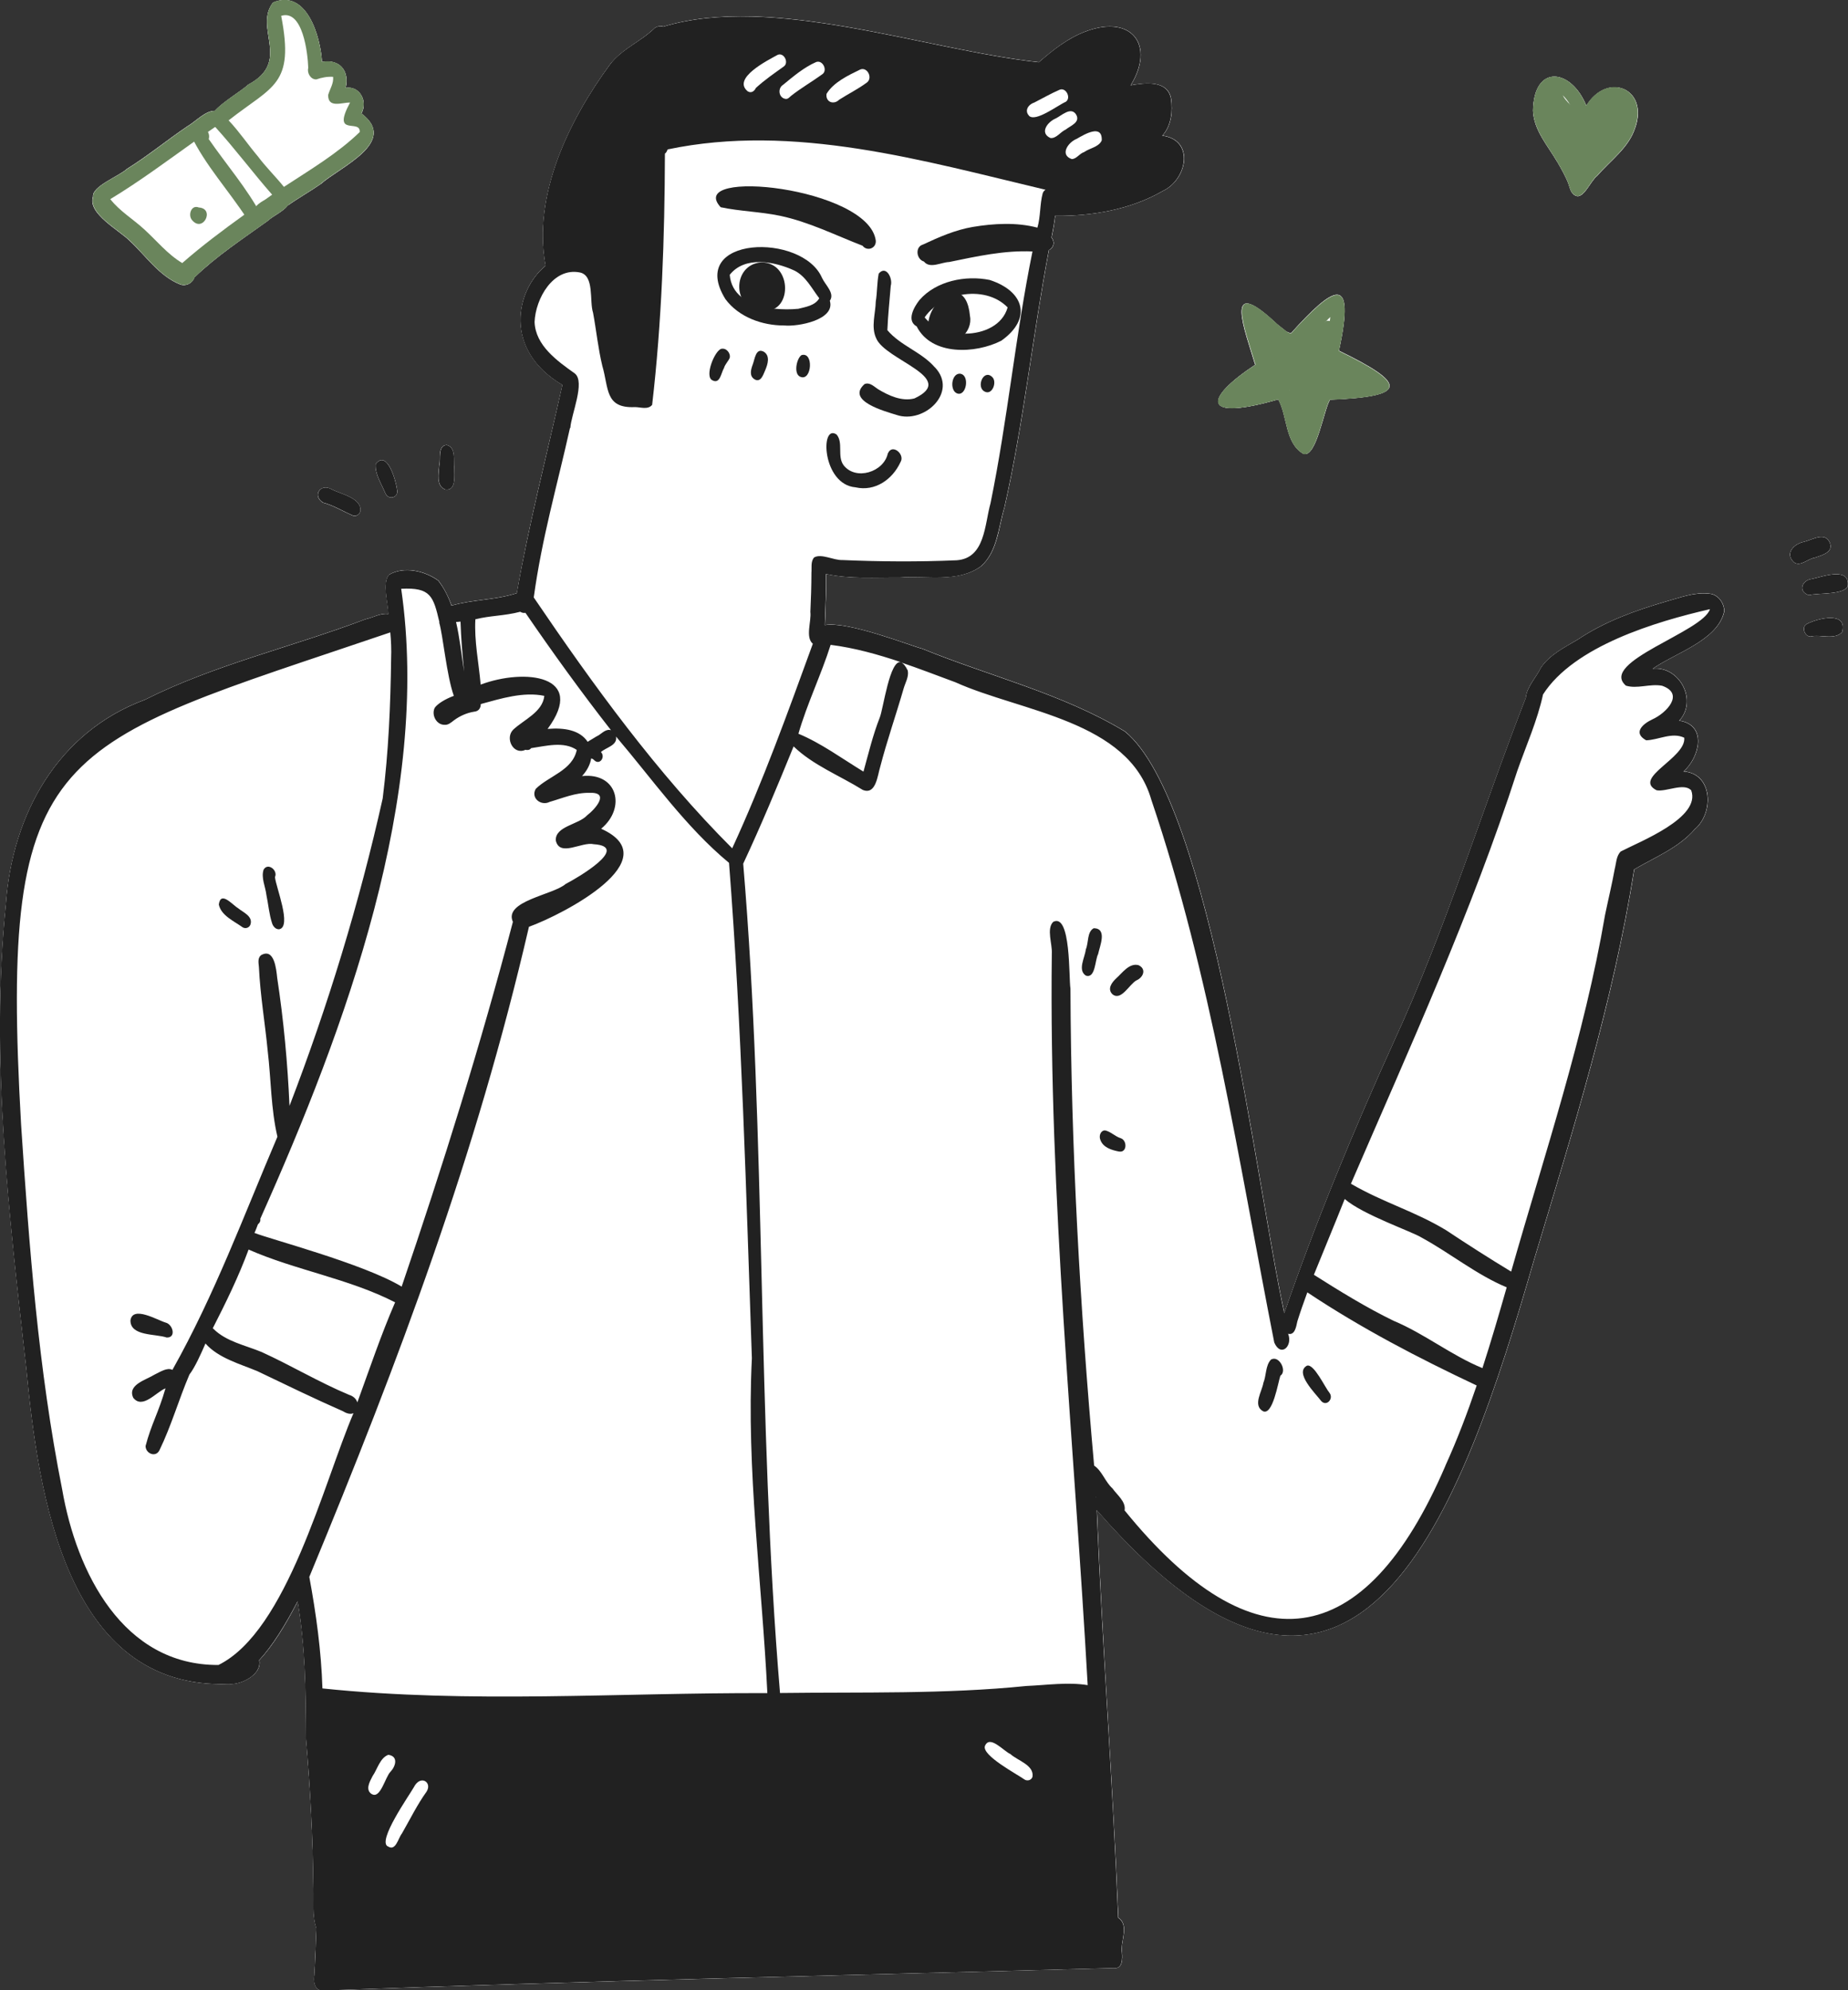 <svg width="222" height="239" viewBox="0 0 222 239" fill="none" xmlns="http://www.w3.org/2000/svg">
<rect x="0" y="0" width="222" height="239" fill="#333333" stroke="none"/>
<g clip-path="url(#clip0_626_2196)">
<path d="M11.179 23.633C11.024 22.38 14.319 21.168 15.249 20.295C17.769 18.732 20.064 16.831 22.528 15.169C23.457 14.648 24.682 13.281 25.809 13.324C26.836 12.197 28.934 10.986 29.835 10.169C35.073 7.38 30.427 3.367 32.806 0.31C36.833 -1.366 38.509 4.423 38.678 7.451C40.79 7.056 42.015 8.535 41.522 10.563C43.254 10.296 44.197 12.225 43.409 13.634C47.928 17.056 40.874 20.027 38.551 22.084C37.242 22.999 35.848 23.774 34.538 24.703C33.975 25.436 32.792 25.929 32.187 26.506C29.174 28.675 26.02 30.731 23.345 33.322C23.119 34.013 22.359 34.407 21.655 34.168C19.135 33.168 17.544 30.759 15.629 28.971C14.376 27.675 10.504 25.675 11.165 23.647L11.179 23.633Z" fill="white"/>
<path d="M39.832 58.772C40.931 59.349 43.423 59.8 43.282 61.363C43.212 61.8 42.719 62.095 42.31 61.884C41.142 61.377 40.029 60.687 38.804 60.363C37.481 59.56 38.481 57.983 39.832 58.772Z" fill="white"/>
<path d="M46.323 59.293C45.873 58.18 45.028 56.941 45.127 55.73C46.52 53.927 47.576 57.8 47.703 58.828C47.9 59.729 46.718 60.096 46.323 59.279V59.293Z" fill="white"/>
<path d="M52.758 55.912C52.969 55.152 52.532 53.518 53.645 53.434C54.813 53.729 54.433 55.335 54.56 56.25C54.546 57.081 54.813 58.954 53.504 58.785C52.349 58.377 52.702 56.856 52.758 55.912Z" fill="white"/>
<path d="M150.811 43.801C150.755 43.716 150.713 43.617 150.685 43.505C149.629 39.899 146.841 32.872 153.106 38.66C153.402 38.97 153.965 39.364 154.514 39.815C154.711 39.913 154.894 39.984 155.063 40.04C160.16 34.393 162.892 32.632 160.836 42.125C169.087 46.124 169.143 47.631 159.766 47.998C159.02 49.166 158.147 54.927 156.598 54.504C154.359 53.251 154.683 50.011 153.557 47.955C144.334 50.617 144.546 47.927 150.811 43.786V43.801Z" fill="white"/>
<path d="M187.067 19.436C185.927 17.478 184.265 15.661 184.153 13.295C184.265 7.648 188.743 8.225 190.559 12.704C193.094 8.591 198.036 10.605 196.445 15.295C195.698 17.732 193.46 19.253 191.869 21.112C191.094 21.661 190.235 23.957 189.278 23.492C188.687 23.238 188.602 22.562 188.405 22.027C188.053 21.112 187.56 20.281 187.081 19.436H187.067Z" fill="white"/>
<path d="M207.117 73.461C206.301 76.926 201.232 78.404 198.543 80.292C201.767 79.94 203.977 84.136 201.725 86.531C205.132 87.038 204.175 90.939 202.246 92.629C205.78 92.868 205.906 97.615 203.611 99.544C201.668 101.797 198.838 102.91 196.318 104.389C193.784 120.36 188.954 135.753 184.308 151.203C175.719 180.934 163.23 217.495 131.761 181.328C132.423 197.651 133.676 213.946 134.338 230.269C135.717 231.184 134.549 233.128 134.788 234.48C134.859 235.198 134.844 236.48 133.803 236.311C102.122 237.184 70.428 237.86 38.776 239.015C37.805 239.043 37.622 237.902 37.777 237.156C37.875 235.283 37.946 233.409 38.016 231.536C37.481 230.015 37.734 228.325 37.65 226.734C37.608 220.678 37.256 214.65 36.763 208.622C36.749 203.144 36.693 197.693 35.763 192.271C34.341 195.045 32.764 197.609 31.145 199.341C31.511 201.059 28.92 202.355 27.47 202.2C7.899 202.918 4.604 179.286 3.168 164.315C1.084 145.837 -1.155 127.106 0.718 108.529C1.478 97.784 6.955 87.897 17.403 84.024C25.823 79.799 35.13 77.672 43.916 74.348C44.803 74.165 45.76 73.574 46.661 73.729C46.647 72.503 45.887 69.884 46.76 68.996C48.548 67.954 51.054 68.546 52.659 69.715C53.349 70.616 53.856 71.63 54.25 72.715C56.813 71.968 59.488 72.067 62.093 71.222C63.557 62.8 65.712 54.547 67.57 46.209C60.403 41.97 61.98 34.801 65.557 31.9C63.952 23.436 68.387 14.394 73.301 7.718C74.737 5.859 77.018 4.972 78.665 3.353C79.031 3.127 79.383 3.099 79.679 3.198C92.773 -0.788 111.204 6 124.805 7.465C126.551 5.958 128.368 4.507 130.564 3.719C135.943 1.761 138.801 5.409 135.83 10.239C137.52 9.944 140.265 9.592 140.674 11.817C140.899 13.352 140.716 15.098 139.632 16.281C143.574 16.802 142.603 21.577 139.674 22.929C135.83 25.154 131.141 25.957 126.763 25.901C126.664 26.731 126.509 27.633 126.326 28.506C126.678 28.985 126.706 29.633 126.002 30.027C124.031 40.449 122.989 50.617 120.666 60.927C119.948 63.307 119.835 66.25 117.85 67.983C115.104 69.996 111.317 69.081 108.121 69.335C105.164 69.306 102.151 69.546 99.236 68.912C99.264 70.968 99.166 73.01 99.095 75.052C101.897 74.56 109.529 77.588 110.768 77.883C118.878 81.193 127.579 83.263 135.14 87.826C145.545 96.333 150.938 142.457 154.289 157.667C158.119 146.598 162.624 135.697 167.468 125.05C173.649 111.656 177.958 97.502 183.308 83.77C183.407 82.475 184.589 81.292 185.138 80.137C186.208 78.588 187.954 77.743 189.531 76.799C192.77 74.63 196.402 73.32 200.105 72.236C201.795 71.771 203.513 71.081 205.301 71.278C206.371 71.32 207.174 72.433 207.131 73.447L207.117 73.461Z" fill="white"/>
<path d="M218.086 66.954C217.213 67.038 216.326 68.08 215.523 67.531C214.355 66.475 215.509 65.306 216.706 65.067C217.663 64.841 219.212 63.841 219.789 65.123C220.324 66.278 218.916 66.658 218.086 66.94V66.954Z" fill="white"/>
<path d="M221.296 75.897C220.381 76.897 218.705 76.137 217.494 76.433C216.79 76.433 216.368 75.25 217.086 74.912C218.367 74.25 221.972 73.348 221.296 75.897Z" fill="white"/>
<path d="M221.972 70.405C221.409 71.447 218.48 71.18 217.297 71.461C215.974 71.053 216.438 69.659 217.691 69.518C218.987 69.236 222.296 68.011 221.958 70.419L221.972 70.405Z" fill="white"/>
<path d="M38.565 22.055C37.256 22.971 35.862 23.745 34.552 24.675C33.989 25.407 32.806 25.9 32.201 26.477C29.188 28.646 26.034 30.702 23.359 33.294C23.134 33.984 22.373 34.378 21.669 34.139C19.149 33.139 17.558 30.731 15.643 28.942C14.39 27.646 10.518 25.646 11.18 23.618C11.025 22.365 14.319 21.154 15.249 20.28C17.769 18.717 20.064 16.816 22.528 15.154C23.457 14.633 24.682 13.267 25.809 13.309C26.837 12.182 28.934 10.971 29.836 10.154C35.073 7.366 30.427 3.352 32.806 0.296C36.833 -1.38 38.509 4.408 38.678 7.436C40.79 7.042 42.015 8.521 41.522 10.549C43.254 10.281 44.197 12.21 43.409 13.619C47.928 17.041 40.874 20.013 38.551 22.069L38.565 22.055Z" fill="white"/>
<path d="M43.296 61.349C43.226 61.786 42.733 62.082 42.325 61.87C41.156 61.363 40.044 60.673 38.819 60.349C37.495 59.547 38.495 57.969 39.846 58.758C40.945 59.335 43.437 59.786 43.296 61.349Z" fill="white"/>
<path d="M46.323 59.293C45.873 58.18 45.028 56.941 45.127 55.73C46.52 53.927 47.576 57.8 47.703 58.828C47.9 59.729 46.718 60.096 46.323 59.279V59.293Z" fill="white"/>
<path d="M53.518 58.785C52.364 58.377 52.716 56.856 52.772 55.912C52.983 55.152 52.547 53.518 53.659 53.434C54.828 53.729 54.447 55.335 54.574 56.25C54.56 57.081 54.828 58.954 53.518 58.785Z" fill="white"/>
<path d="M159.78 47.998C159.034 49.167 158.161 54.927 156.612 54.505C154.374 53.251 154.697 50.012 153.571 47.956C144.349 50.617 144.56 47.928 150.825 43.787C150.769 43.702 150.727 43.604 150.699 43.491C149.643 39.886 146.855 32.858 153.12 38.646C153.416 38.956 153.979 39.35 154.528 39.801C154.726 39.9 154.909 39.97 155.078 40.027C160.175 34.379 162.906 32.619 160.85 42.111C169.101 46.111 169.158 47.618 159.78 47.984V47.998Z" fill="white"/>
<path d="M196.445 15.295C195.698 17.732 193.46 19.253 191.869 21.112C191.094 21.661 190.235 23.957 189.278 23.492C188.687 23.238 188.602 22.562 188.405 22.027C188.053 21.112 187.56 20.281 187.081 19.436C185.941 17.478 184.28 15.661 184.167 13.295C184.28 7.648 188.757 8.225 190.573 12.704C193.108 8.591 198.05 10.605 196.459 15.295H196.445Z" fill="white"/>
<path d="M198.543 80.305C201.767 79.953 203.977 84.15 201.725 86.544C205.132 87.051 204.175 90.953 202.246 92.643C205.78 92.882 205.906 97.628 203.611 99.558C201.668 101.811 198.838 102.924 196.318 104.402C193.784 120.373 188.954 135.767 184.308 151.217C175.719 180.947 163.23 217.508 131.761 181.342C132.423 197.665 133.676 213.959 134.338 230.282C135.717 231.198 134.549 233.141 134.788 234.493C134.859 235.212 134.844 236.493 133.803 236.324C102.122 237.197 70.428 237.873 38.776 239.028C37.805 239.057 37.622 237.916 37.777 237.169C37.875 235.296 37.946 233.423 38.016 231.55C37.481 230.029 37.734 228.339 37.65 226.747C37.608 220.691 37.256 214.664 36.763 208.636C36.749 203.157 36.693 197.707 35.763 192.285C34.341 195.059 32.764 197.622 31.145 199.355C31.511 201.073 28.92 202.369 27.47 202.214C7.899 202.932 4.604 179.299 3.168 164.329C1.084 145.851 -1.155 127.119 0.718 108.543C1.478 97.797 6.955 87.91 17.403 84.037C25.823 79.812 35.13 77.686 43.916 74.362C44.803 74.179 45.76 73.587 46.661 73.742C46.647 72.517 45.887 69.897 46.76 69.01C48.548 67.968 51.054 68.559 52.659 69.728C53.349 70.63 53.856 71.644 54.25 72.728C56.813 71.982 59.488 72.08 62.093 71.235C63.557 62.813 65.712 54.56 67.57 46.223C60.403 41.984 61.98 34.815 65.557 31.914C63.952 23.45 68.387 14.408 73.301 7.732C74.737 5.873 77.018 4.986 78.665 3.366C79.031 3.141 79.383 3.113 79.679 3.211C92.773 -0.774 111.204 6.014 124.805 7.479C126.551 5.972 128.368 4.521 130.564 3.732C135.943 1.775 138.801 5.422 135.83 10.253C137.52 9.957 140.265 9.605 140.674 11.831C140.899 13.366 140.716 15.112 139.632 16.295C143.574 16.816 142.603 21.59 139.674 22.942C135.83 25.168 131.141 25.971 126.763 25.914C126.664 26.745 126.509 27.646 126.326 28.52C126.678 28.998 126.706 29.646 126.002 30.041C124.031 40.463 122.989 50.631 120.666 60.94C119.948 63.32 119.835 66.264 117.85 67.996C115.104 70.01 111.317 69.095 108.121 69.348C105.164 69.32 102.151 69.559 99.236 68.926C99.264 70.982 99.166 73.024 99.095 75.066C101.897 74.573 109.529 77.601 110.768 77.897C118.878 81.207 127.579 83.277 135.14 87.84C145.545 96.347 150.938 142.471 154.289 157.681C158.119 146.611 162.624 135.71 167.468 125.063C173.649 111.67 177.958 97.516 183.308 83.784C183.407 82.488 184.589 81.305 185.138 80.15C186.208 78.601 187.954 77.756 189.531 76.813C192.77 74.644 196.402 73.334 200.105 72.249C201.795 71.785 203.513 71.095 205.301 71.292C206.371 71.334 207.174 72.447 207.131 73.461C206.315 76.925 201.246 78.404 198.557 80.291L198.543 80.305Z" fill="white"/>
<path d="M218.086 66.954C217.213 67.038 216.326 68.08 215.523 67.531C214.355 66.475 215.509 65.306 216.706 65.067C217.663 64.841 219.212 63.841 219.789 65.123C220.324 66.278 218.916 66.658 218.086 66.94V66.954Z" fill="white"/>
<path d="M221.296 75.897C220.381 76.897 218.705 76.137 217.494 76.433C216.79 76.433 216.368 75.25 217.086 74.912C218.367 74.25 221.972 73.348 221.296 75.897Z" fill="white"/>
<path d="M221.972 70.405C221.409 71.447 218.48 71.18 217.297 71.461C215.974 71.053 216.438 69.659 217.691 69.518C218.987 69.236 222.296 68.011 221.958 70.419L221.972 70.405Z" fill="white"/>
<path d="M112.316 44.11C115.146 47.124 110.993 50.941 107.712 49.828C106.318 49.392 101.601 48.138 103.854 46.124C104.474 45.857 104.995 46.42 105.473 46.73C106.755 47.505 108.332 48.237 109.852 47.843C115.146 45.364 106.304 43.251 105.248 40.603C104.615 39.237 105.178 37.646 105.206 36.209C105.389 35.097 105.347 33.942 105.558 32.858C106.445 31.787 107.276 33.435 107.008 34.308C106.867 36.083 106.67 37.857 106.6 39.646C108.177 41.519 110.711 42.265 112.302 44.11H112.316Z" fill="#212121"/>
<path d="M106.67 54.434C107.177 53.223 108.754 54.561 108.177 55.49C107.219 57.575 105.122 59.053 102.77 58.518C98.743 58.18 98.504 50.8 100.503 52.181C101.334 53.166 100.546 54.772 101.334 55.856C102.798 57.758 106.192 56.687 106.656 54.434H106.67Z" fill="#212121"/>
<path d="M98.771 33.421C96.476 27.886 82.41 28.281 87.141 35.914C88.746 38.083 91.576 39.097 94.209 39.083C95.829 39.252 100.391 38.421 99.687 36.111C100.32 35.224 99.137 34.21 98.771 33.407V33.421ZM95.843 37.083C95.012 37.167 94.026 37.167 93.041 37.069C91.576 36.914 90.098 36.491 89.056 35.66C88.282 35.027 87.761 34.168 87.662 32.999C89.478 30.703 93.027 31.393 95.378 32.464C96.8 33.139 97.504 34.632 98.419 35.815C97.898 36.717 96.758 36.858 95.829 37.097L95.843 37.083Z" fill="#212121"/>
<path d="M91.436 31.506C95.294 31.464 95.237 37.928 91.464 37.266C87.972 37.196 87.873 31.788 91.436 31.506Z" fill="#212121"/>
<path d="M118.892 33.618C115.991 33.027 112.457 33.731 110.458 36.026C109.81 36.843 108.853 38.505 110.12 39.195C111.908 42.744 117.202 42.491 120.286 40.913C124.017 38.266 123.06 34.97 118.892 33.618ZM115.949 40.083C114.302 40.097 112.626 39.59 111.542 38.604C111.373 38.449 111.218 38.294 111.077 38.111C111.373 37.674 111.753 37.28 112.162 36.928C113.091 36.153 114.274 35.632 115.499 35.407C117.512 35.041 119.652 35.477 121.046 36.914C120.455 39.026 118.216 40.054 115.935 40.068L115.949 40.083Z" fill="#212121"/>
<path d="M116.526 37.97C116.878 39.843 114.865 41.617 113.063 41.265C108.332 39.096 115.879 30.9 116.526 37.97Z" fill="#212121"/>
<path d="M105.206 28.886C105.29 29.816 104.178 30.238 103.615 29.506C100.334 28.238 97.18 26.647 93.717 25.915C91.365 25.422 88.915 25.379 86.578 24.886C82.199 20.14 104.347 22.478 105.206 28.886Z" fill="#212121"/>
<path d="M28.625 109.079C29.244 109.572 30.399 110.036 30.089 111.008C29.962 111.417 29.469 111.572 29.117 111.332C28.104 110.6 26.555 109.938 26.287 108.614C26.513 106.896 27.949 108.698 28.639 109.079H28.625Z" fill="#212121"/>
<path d="M33.032 105.318C33.13 106.487 35.101 111.29 33.538 111.586C33.13 111.614 32.82 111.262 32.694 110.895C32.328 109.783 32.243 108.614 32.004 107.473C31.891 106.473 31.342 105.403 31.666 104.431C32.173 103.53 33.412 104.516 33.032 105.318Z" fill="#212121"/>
<path d="M19.909 158.822C20.768 159.033 21.204 160.652 20.022 160.61C18.67 160.145 15.657 160.469 15.671 158.554C15.938 156.737 18.895 158.526 19.909 158.822Z" fill="#212121"/>
<path d="M207.117 73.461C207.16 72.433 206.357 71.334 205.287 71.292C203.499 71.095 201.781 71.785 200.091 72.249C196.374 73.334 192.756 74.644 189.517 76.813C187.94 77.742 186.194 78.601 185.124 80.15C184.575 81.305 183.407 82.488 183.294 83.784C177.943 97.501 173.635 111.67 167.454 125.063C162.61 135.71 158.105 146.611 154.275 157.681C150.924 142.471 145.531 96.347 135.126 87.84C127.579 83.277 118.878 81.221 110.753 77.897C109.514 77.601 101.883 74.559 99.081 75.066C99.151 73.01 99.25 70.968 99.222 68.926C102.137 69.559 105.15 69.32 108.106 69.348C111.303 69.109 115.09 70.024 117.836 67.996C119.807 66.264 119.92 63.334 120.652 60.94C122.975 50.631 124.017 40.463 125.988 30.041C126.692 29.632 126.664 28.998 126.312 28.52C126.495 27.646 126.65 26.731 126.748 25.914C131.127 25.971 135.816 25.168 139.66 22.942C142.588 21.59 143.546 16.816 139.618 16.295C140.702 15.112 140.885 13.351 140.66 11.831C140.237 9.591 137.506 9.943 135.816 10.253C138.787 5.408 135.929 1.775 130.55 3.732C128.354 4.521 126.523 5.972 124.791 7.479C111.19 6.014 92.759 -0.774 79.665 3.211C79.369 3.113 79.017 3.127 78.651 3.366C77.004 4.986 74.709 5.859 73.287 7.732C68.373 14.394 63.937 23.45 65.543 31.914C61.966 34.815 60.389 41.998 67.556 46.223C65.711 54.56 63.557 62.828 62.079 71.235C59.474 72.08 56.799 71.982 54.236 72.728C53.856 71.644 53.349 70.63 52.645 69.728C51.04 68.559 48.548 67.968 46.746 69.01C45.873 69.883 46.619 72.503 46.647 73.742C45.746 73.587 44.774 74.179 43.901 74.362C35.115 77.7 25.809 79.812 17.389 84.037C6.941 87.91 1.464 97.797 0.704 108.543C-1.183 127.119 1.07 145.865 3.154 164.329C4.59 179.299 7.885 202.932 27.456 202.214C28.92 202.383 31.511 201.073 31.131 199.355C32.736 197.622 34.313 195.059 35.749 192.285C36.678 197.707 36.735 203.157 36.749 208.636C37.256 214.664 37.594 220.691 37.636 226.747C37.72 228.339 37.467 230.029 38.002 231.55C37.946 233.423 37.875 235.296 37.763 237.169C37.608 237.916 37.791 239.057 38.762 239.028C70.414 237.859 102.122 237.197 133.788 236.324C134.83 236.493 134.844 235.212 134.774 234.493C134.549 233.141 135.703 231.198 134.323 230.282C133.676 213.959 132.409 197.679 131.747 181.342C163.23 217.523 175.705 180.947 184.294 151.217C188.94 135.767 193.755 120.373 196.304 104.402C198.81 102.924 201.64 101.825 203.597 99.558C205.892 97.628 205.766 92.882 202.232 92.643C204.16 90.953 205.118 87.051 201.711 86.544C203.963 84.15 201.767 79.953 198.528 80.305C201.218 78.418 206.301 76.925 207.103 73.475L207.117 73.461ZM99.771 77.432C102.672 77.798 105.473 78.587 108.247 79.517C106.881 79.136 106.107 85.15 105.685 86.164C104.854 88.277 104.333 90.474 103.728 92.657C101.179 91.108 98.617 89.22 95.913 88.108C96.969 84.46 98.645 81.038 99.785 77.432H99.771ZM68.513 51.392C68.612 49.772 70.344 45.857 69.048 44.843C66.951 43.35 64.317 41.491 64.219 38.66C64.332 35.871 66.43 32.083 69.654 32.717C71.442 33.083 70.78 36.153 71.245 37.561C71.639 39.688 71.85 41.843 72.357 43.941C73.146 46.617 72.653 49.054 76.272 48.885C76.947 48.885 77.834 49.237 78.341 48.617C79.496 38.716 79.848 28.491 79.876 18.45C80.017 18.351 80.115 18.182 80.2 17.943C95.364 14.76 110.894 19.295 125.608 22.788C125.439 22.872 125.326 23.027 125.256 23.224C124.904 24.534 125.017 25.999 124.622 27.337C122.144 26.675 119.37 26.83 116.85 27.252C114.738 27.618 112.809 28.463 110.88 29.365C109.895 29.646 110.078 31.139 110.993 31.407C111.711 32.308 113.063 31.491 114.02 31.463C117.315 30.787 120.652 30.041 124.031 30.196C121.989 40.223 121.046 50.42 118.99 60.433C118.272 62.982 118.357 67.038 114.921 67.278C110.359 67.475 105.755 67.447 101.179 67.25C100.151 67.292 98.659 66.433 97.8 66.94C97.363 67.433 97.532 68.193 97.476 68.799C97.476 70.362 97.42 71.925 97.349 73.475C97.49 74.601 96.716 76.517 97.645 77.305C94.632 85.573 91.647 93.868 87.958 101.867C78.947 92.868 71.231 82.221 64.12 71.742C65.106 64.56 66.922 58.349 68.471 51.392H68.513ZM57.123 74.362C58.897 73.911 60.558 73.968 62.501 73.461C62.67 73.587 62.938 73.63 63.121 73.587C66.401 78.376 69.823 83.108 73.399 87.685C73.343 87.671 73.287 87.657 73.216 87.643C72.597 87.615 72.188 88.206 71.653 88.432C71.358 88.629 70.949 88.84 70.597 89.079C69.654 87.657 67.781 87.361 65.782 87.53C70.555 81.052 63.008 80.235 57.742 82.207C57.517 79.601 56.954 76.953 57.108 74.348L57.123 74.362ZM55.32 74.644C55.391 76.714 55.546 78.615 55.757 80.657C55.447 78.7 55.236 76.629 54.785 74.686C54.954 74.686 55.137 74.658 55.306 74.644H55.32ZM52.758 74.742C53.222 76.32 53.645 81.094 54.518 83.559C53.518 83.925 52.561 84.502 52.223 84.995C51.8 85.84 52.42 87.051 53.406 87.037C53.856 87.08 54.208 86.742 54.546 86.488C55.25 85.967 56.081 85.601 56.954 85.46C57.517 85.418 57.756 85.009 57.756 84.544C60.178 83.883 62.881 83.037 65.388 83.559C65.191 85.502 62.938 86.418 61.656 87.615C60.629 88.629 61.656 90.713 63.121 90.037C63.332 90.094 63.656 90.079 63.797 89.84C65.557 89.587 67.711 88.981 69.288 90.051C68.767 92.53 65.937 93.164 64.36 94.727C63.726 95.826 64.993 96.826 66.035 96.29C67.598 95.84 69.133 95.164 70.808 95.206C73.301 95.093 71.555 97.121 70.527 97.91C69.513 99.022 66.683 99.206 66.767 100.924C67.232 102.966 69.893 101.036 71.329 101.374C75.821 101.67 69.274 105.473 67.95 106.149C66.472 107.459 60.474 108.191 61.614 110.698C57.742 125.472 53.18 140.034 48.252 154.498C43.704 151.752 32.271 148.752 30.568 148.048C30.737 147.71 30.849 147.358 30.99 147.006C31.229 146.823 31.314 146.583 31.272 146.344C41.55 123.373 51.8 95.572 48.196 70.7C51.744 70.517 52.054 71.588 52.786 74.714L52.758 74.742ZM25.569 159.484C27.146 156.399 28.667 153.287 29.864 150.048C35.482 152.526 41.93 153.54 47.464 156.385C45.76 160.315 44.394 164.385 42.93 168.399C42.803 168.018 42.493 167.666 41.944 167.497C38.34 165.99 34.989 163.976 31.441 162.357C29.483 161.54 27.174 161.103 25.64 159.568C25.597 159.568 25.555 159.54 25.513 159.54C25.555 159.54 25.597 159.554 25.64 159.568C25.611 159.54 25.583 159.512 25.555 159.484H25.569ZM26.231 199.932C14.756 199.988 9.194 188.792 7.476 178.891C4.604 164.469 3.506 149.724 2.534 135.049C-0.085 88.981 6.378 89.713 46.886 75.939C46.985 76.968 47.027 78.01 46.985 79.052C46.915 84.699 46.675 90.277 45.971 95.882C43.183 108.374 39.396 120.796 34.778 132.795C34.552 127.655 34.074 122.514 33.299 117.416C33.187 116.36 32.947 113.768 31.342 114.712C30.934 115.064 31.061 115.641 31.103 116.106C31.258 119.486 31.835 122.824 32.159 126.19C32.567 129.626 32.539 133.133 33.327 136.499C29.272 146.006 25.794 155.456 20.712 164.498C20.078 164.16 19.205 164.765 18.572 165.061C17.572 165.695 15.263 166.272 16.009 167.849C17.121 169.258 18.74 167.173 19.881 166.709C19.022 169.694 18.191 170.962 17.487 173.638C17.487 174.539 18.698 175.06 19.149 174.159C20.585 171.201 21.458 168.103 22.753 165.061C23.429 164.174 24.133 162.596 24.682 161.329C26.245 163.089 28.794 163.765 30.92 164.652C34.341 166.286 37.748 167.948 41.212 169.469C41.733 169.793 42.17 169.835 42.465 169.694C38.875 178.074 34.496 195.862 26.245 199.932H26.231ZM38.734 202.749C38.593 198.256 37.974 193.777 37.157 189.355C47.985 163.244 57.221 138.598 63.543 111.289C67.711 109.782 80.383 103.191 72.216 99.515C75.244 97.009 74.188 92.741 69.921 93.192C70.555 92.502 70.907 91.769 71.02 91.065C71.16 91.108 71.273 91.164 71.372 91.276C72.047 91.953 72.766 90.882 72.188 90.305C72.822 89.741 74.202 89.516 74.005 88.446C78.383 93.586 82.368 99.304 87.578 103.614C89.112 123.373 89.633 143.273 90.323 163.103C89.647 176.553 91.534 189.904 92.182 203.312C74.371 203.242 56.475 204.594 38.748 202.749H38.734ZM131.662 179.821V179.75C131.662 179.75 131.662 179.764 131.691 179.778C131.691 179.792 131.676 179.807 131.662 179.821ZM173.635 176.018C163.948 198.58 150.53 200.397 135.098 181.37C135.281 180.314 134.197 179.525 133.648 178.736C132.761 177.947 132.395 176.624 131.437 175.99C129.733 156.935 128.663 137.837 128.593 118.712C128.382 117.486 128.677 109.585 126.523 110.698C125.678 111.543 126.439 113.36 126.354 114.543C126.002 143.893 129.029 173.089 130.663 202.354C128.283 201.96 125.735 202.354 123.313 202.453C113.471 203.453 103.573 203.171 93.703 203.298C90.915 170.173 92.069 136.823 89.281 103.712C91.45 99.079 93.407 94.361 95.336 89.629C97.659 91.882 100.883 93.135 103.643 94.854C105.234 95.502 105.417 93.107 105.741 92.079C106.558 88.924 107.642 85.84 108.543 82.714C108.74 81.995 109.205 81.277 109.05 80.517C108.768 79.939 108.501 79.643 108.247 79.545C110.444 80.291 112.598 81.122 114.766 81.925C122.679 85.488 135.577 86.502 138.308 96.037C145.461 117.134 148.784 139.4 153.078 161.216C153.881 163.047 155.331 161.61 154.74 160.16C155.556 160.371 155.711 159.301 155.852 158.667C156.218 157.498 156.626 156.343 157.049 155.188C163.525 159.498 170.368 163.061 177.394 166.371C176.282 169.652 175.057 172.877 173.621 176.032L173.635 176.018ZM178.084 164.286C174.339 162.751 171.143 160.16 167.398 158.596C164.103 156.991 160.949 155.047 157.837 153.076C159.062 150.048 160.329 147.02 161.54 143.978C163.737 145.879 169.65 147.893 170.777 148.611C174.226 150.484 177.394 153.09 180.999 154.583C180.07 157.836 179.126 161.075 178.084 164.286ZM195.276 82.319C196.656 82.77 198.219 82.066 199.669 82.347C202.415 83.305 200.176 85.629 198.514 86.375C197.36 86.911 196.107 87.995 197.754 88.896C199.247 88.854 200.852 87.882 202.33 88.587C202.569 91.037 196.064 93.403 199.007 94.896C200.176 95.107 202.26 93.966 203.161 94.896C204.386 98.192 197.022 101.036 194.699 102.248C194.15 102.797 194.164 103.628 193.981 104.332C193.643 106.191 193.192 108.036 192.812 109.881C190.32 124.444 185.575 138.499 181.534 152.695C178.929 151.118 176.282 149.428 173.719 147.724C169.89 145.414 166.313 144.471 162.286 142.147C169.355 125.782 176.775 109.571 182.266 92.586C183.322 89.558 184.688 86.53 185.364 83.39C189.081 77.587 198.895 74.644 205.414 73.151C204.583 75.869 192.108 79.474 195.29 82.305L195.276 82.319Z" fill="#212121"/>
<path d="M43.296 61.349C43.226 61.786 42.733 62.082 42.325 61.87C41.156 61.363 40.044 60.673 38.819 60.349C37.495 59.547 38.495 57.969 39.846 58.758C40.945 59.335 43.437 59.786 43.296 61.349Z" fill="#212121"/>
<path d="M46.323 59.293C45.873 58.18 45.028 56.941 45.127 55.73C46.52 53.927 47.576 57.8 47.703 58.828C47.9 59.729 46.718 60.096 46.323 59.279V59.293Z" fill="#212121"/>
<path d="M53.518 58.785C52.364 58.377 52.716 56.856 52.772 55.912C52.983 55.152 52.547 53.518 53.659 53.434C54.828 53.729 54.447 55.335 54.574 56.25C54.56 57.081 54.828 58.954 53.518 58.785Z" fill="#212121"/>
<path d="M218.086 66.954C217.213 67.038 216.326 68.08 215.523 67.531C214.355 66.475 215.509 65.306 216.706 65.067C217.663 64.841 219.212 63.841 219.789 65.123C220.324 66.278 218.916 66.658 218.086 66.94V66.954Z" fill="#212121"/>
<path d="M221.972 70.405C221.409 71.447 218.48 71.18 217.297 71.461C215.974 71.053 216.438 69.659 217.691 69.518C218.987 69.236 222.296 68.011 221.958 70.419L221.972 70.405Z" fill="#212121"/>
<path d="M221.296 75.897C220.381 76.897 218.705 76.137 217.494 76.433C216.79 76.433 216.368 75.25 217.086 74.912C218.367 74.25 221.972 73.348 221.296 75.897Z" fill="#212121"/>
<path d="M85.593 45.674C84.579 45.251 85.86 42.068 86.662 41.885C87.254 41.758 87.789 42.406 87.662 42.97C87.479 43.406 87.113 43.716 86.972 44.195C86.634 44.744 86.508 46.153 85.593 45.674Z" fill="#212121"/>
<path d="M90.647 45.547C89.971 45.153 90.211 44.336 90.436 43.744C90.675 43.125 90.788 41.716 91.76 42.237C92.548 42.73 92.224 43.758 91.928 44.449C91.689 44.984 91.407 45.984 90.633 45.547H90.647Z" fill="#212121"/>
<path d="M96.195 45.266C95.279 44.984 95.688 43.04 96.279 42.646C97.772 42.195 97.532 45.745 96.195 45.266Z" fill="#212121"/>
<path d="M114.963 47.237C114.062 46.871 114.288 44.857 115.301 44.871C116.554 44.97 116.104 47.674 114.963 47.237Z" fill="#212121"/>
<path d="M118.272 47.012C117.244 46.491 118.131 44.294 119.173 45.252C119.835 45.815 119.202 47.533 118.272 47.012Z" fill="#212121"/>
<path d="M130.48 117.177C129.396 116.515 130.339 114.98 130.438 114.008C130.79 113.219 130.564 111.896 131.395 111.459C133.056 111.487 132.113 113.614 131.916 114.571C131.536 115.276 131.606 117.501 130.466 117.163L130.48 117.177Z" fill="#212121"/>
<path d="M133.634 119.388C132.986 118.74 133.563 117.98 134.084 117.487C134.83 116.825 135.647 115.614 136.759 115.895C137.759 116.346 137.351 117.374 136.52 117.726C135.661 118.191 134.69 120.247 133.634 119.388Z" fill="#212121"/>
<path d="M134.408 138.274C133.535 138.105 132.507 137.795 132.183 136.866C132 136.429 132.183 135.753 132.747 135.739C133.437 135.88 133.957 136.472 134.647 136.683C135.436 136.965 135.394 138.457 134.422 138.274H134.408Z" fill="#212121"/>
<path d="M151.712 169.455C150.473 168.737 151.6 167.103 151.769 166.061C152.135 165.174 152.008 163.991 152.67 163.272C153.641 162.667 154.669 164.639 153.81 165.202C153.529 166.019 152.895 170.033 151.712 169.455Z" fill="#212121"/>
<path d="M158.71 168.23C158.063 167.357 155.444 164.836 157.007 163.991C157.851 163.724 159.161 166.597 159.724 167.273C160.231 167.963 159.358 168.949 158.71 168.23Z" fill="#212121"/>
<path d="M89.845 10.986C87.873 9.409 92.238 7.24 93.435 6.578C94.195 6.282 94.801 7.536 94.153 7.986C93.013 8.803 91.844 9.606 90.802 10.563C90.633 10.944 90.239 11.226 89.845 10.972V10.986Z" fill="white"/>
<path d="M94.35 11.873C93.548 11.746 93.393 10.62 94.055 10.197C95.294 9.183 96.561 8.098 98.039 7.451C98.828 7.155 99.461 8.451 98.785 8.915C97.561 9.803 96.237 10.563 95.054 11.493C94.843 11.662 94.66 11.929 94.35 11.873Z" fill="white"/>
<path d="M99.292 11.267C100.137 9.873 101.911 9.042 103.361 8.338C104.22 8.028 104.854 9.366 104.15 9.901C103.094 10.69 101.911 11.267 100.813 11.972C100.151 12.633 99.151 12.253 99.292 11.267Z" fill="white"/>
<path d="M123.623 13.901C123.017 13.267 123.566 12.521 124.256 12.31C125.27 11.789 126.256 11.225 127.297 10.774C128.072 10.465 128.706 11.774 128.03 12.225C127.1 12.619 124.397 14.704 123.609 13.901H123.623Z" fill="white"/>
<path d="M126.199 16.577C124.848 15.971 125.819 14.662 126.791 14.239C127.509 13.901 128.635 12.76 129.269 13.746C129.832 14.69 128.593 15.098 128.016 15.563C127.396 15.831 126.917 16.633 126.213 16.577H126.199Z" fill="white"/>
<path d="M128.776 19.112C127.255 18.605 128.311 17.084 129.339 16.675C130.268 16.14 132.437 14.83 132.352 16.858C132.014 17.661 130.888 17.788 130.226 18.267C129.677 18.436 129.325 19.084 128.776 19.098V19.112Z" fill="white"/>
<path d="M44.676 215.453C43.831 214.932 44.422 213.932 44.76 213.27C45.338 212.439 45.647 211.087 46.647 210.721C47.886 210.89 47.534 212.101 46.901 212.763C46.281 213.383 45.704 216.044 44.676 215.439V215.453Z" fill="white"/>
<path d="M46.591 221.72C45.295 221.072 49.125 215.65 49.717 214.608C50.491 213.072 51.955 214.002 51.251 215.129C50.111 216.72 49.252 218.481 48.28 220.171C47.83 220.72 47.548 222.354 46.591 221.706V221.72Z" fill="white"/>
<path d="M123.088 213.692C122.13 213.016 117.976 210.819 118.314 209.678C118.878 208.256 120.567 210.284 121.37 210.622C122.243 211.424 124.256 211.946 124.031 213.368C123.904 213.762 123.425 213.903 123.088 213.692Z" fill="white"/>
<path d="M34.763 23.308C34.552 23.013 34.341 22.731 34.116 22.449C33.102 21.196 31.933 20.055 30.976 18.774C29.793 17.379 28.751 15.816 27.484 14.478C27.174 14.154 26.864 13.844 26.527 13.563C26.301 13.408 26.062 13.337 25.823 13.323C24.682 13.281 23.457 14.661 22.542 15.168C20.078 16.83 17.797 18.731 15.262 20.295C14.333 21.154 11.039 22.365 11.193 23.633C10.532 25.66 14.404 27.66 15.657 28.956C17.572 30.759 19.163 33.167 21.683 34.153C22.373 34.378 23.147 33.998 23.373 33.308C26.048 30.703 29.202 28.66 32.215 26.491C32.82 25.9 34.003 25.407 34.566 24.689C34.862 24.308 34.989 23.872 34.778 23.308H34.763ZM21.922 31.604C20.134 30.548 18.825 28.9 17.304 27.52C15.967 26.294 14.376 25.351 13.249 23.914C16.741 21.802 19.993 19.379 23.316 17.013C23.866 16.619 24.415 16.224 24.978 15.844C25.273 15.647 25.555 15.436 25.851 15.239C28.23 17.858 30.356 20.717 32.694 23.379C32.694 23.379 32.694 23.379 32.694 23.393C32.06 23.844 31.412 24.308 30.765 24.773C30.765 24.773 30.736 24.787 30.722 24.801C30.258 25.125 29.793 25.463 29.343 25.787C26.78 27.632 24.26 29.519 21.908 31.576L21.922 31.604Z" fill="#6A855C"/>
<path d="M38.565 22.055C37.256 22.971 35.862 23.745 34.552 24.675C34.299 24.858 34.045 25.055 33.792 25.252C33.074 25.619 32.102 26.703 31.314 26.478C31.103 26.421 30.906 26.267 30.737 25.985C30.455 25.52 30.525 25.14 30.751 24.816C30.751 24.802 30.765 24.788 30.779 24.774C31.046 24.436 31.497 24.168 31.877 23.971C32.145 23.774 32.412 23.591 32.694 23.393C33.158 23.07 33.637 22.76 34.116 22.436C37.256 20.38 40.55 18.436 43.212 15.859C43.338 14.211 39.776 16.535 42.057 12.309C41.057 12.309 39.382 13.028 39.424 11.394C39.635 10.676 40.1 10.014 40.015 9.225C39.325 9.183 38.65 9.31 38.002 9.535C37.326 9.563 36.861 8.775 37.03 8.155C36.974 6.38 36.369 1.099 33.778 1.902C35.397 10.253 32.778 10.267 27.47 14.45C27.146 14.704 26.808 14.985 26.456 15.267C26.231 15.352 26.02 15.323 25.837 15.239C25.471 15.056 25.203 14.577 25.259 14.155C25.344 13.887 25.541 13.591 25.809 13.295C26.836 12.169 28.934 10.957 29.835 10.141C35.073 7.352 30.427 3.338 32.806 0.282C36.833 -1.394 38.509 4.395 38.678 7.423C40.79 7.028 42.015 8.507 41.522 10.535C43.254 10.267 44.197 12.197 43.409 13.605C47.928 17.028 40.874 19.999 38.551 22.055H38.565Z" fill="#6A855C"/>
<path d="M29.709 26.322C27.512 22.914 24.64 19.83 22.894 16.168C22.486 14.027 25.527 15.154 25.076 16.703C27.174 19.745 29.723 22.675 31.427 25.914C31.539 26.97 30.145 27.224 29.709 26.322Z" fill="#6A855C"/>
<path d="M190.559 12.69C188.743 8.211 184.265 7.634 184.153 13.281C184.28 15.648 185.927 17.479 187.067 19.422C187.546 20.267 188.053 21.098 188.391 22.013C188.588 22.549 188.673 23.225 189.264 23.478C190.235 23.957 191.08 21.661 191.855 21.098C193.446 19.239 195.684 17.718 196.431 15.281C198.022 10.578 193.066 8.564 190.545 12.69H190.559ZM188.447 12.394C188.18 12.084 187.912 11.817 187.729 11.437C188.081 11.789 188.405 12.197 188.644 12.634C188.588 12.549 188.518 12.465 188.461 12.38L188.447 12.394Z" fill="#6A855C"/>
<path d="M23.063 26.422C22.556 25.816 22.979 24.549 23.88 24.915C25.865 25.042 24.387 28.013 23.063 26.422Z" fill="#6A855C"/>
<path d="M160.85 42.139C162.92 32.646 160.174 34.421 155.077 40.054C154.909 39.998 154.725 39.914 154.528 39.829C153.134 39.167 151.234 37.815 150.037 38.181C149.347 38.646 149.713 39.801 150.431 40.026C150.713 41.139 151.29 42.139 151.909 43.096C151.515 43.336 151.149 43.575 150.797 43.801C144.517 47.941 144.32 50.617 153.543 47.969C154.669 50.026 154.359 53.251 156.584 54.518C158.147 54.955 159.006 49.195 159.752 48.012C169.143 47.645 169.073 46.139 160.822 42.139H160.85ZM159.808 38.069C159.794 38.224 159.766 38.379 159.752 38.519C158.921 44.392 157.668 42.533 163.596 45.632C156.95 46.533 158.964 45.082 156.626 51.589C155.852 49.8 155.838 47.322 154.205 46.082C152.839 45.674 151.459 46.589 150.107 46.758C152.881 44.082 155.106 44.97 153.008 41.28C152.951 41.167 152.881 41.069 152.825 40.956C153.782 41.252 154.585 41.857 155.528 42.111C155.739 42.111 155.88 42.012 156.021 41.885C156.063 41.843 156.105 41.801 156.148 41.745C157.105 40.702 158.288 39.59 159.358 38.519C159.513 38.364 159.653 38.209 159.808 38.069Z" fill="#6A855C"/>
<path d="M156.288 52.8C156.035 52.73 155.824 52.561 155.697 52.335C154.557 51.8 155.232 48.167 154.88 46.829C154.613 46.941 154.345 47.04 154.078 47.139C153.782 48.195 151.543 48.265 150.614 48.223C149.375 47.899 149.685 45.786 150.994 45.885C150.727 44.547 152.613 44.068 153.346 43.237C153.05 42.857 152.853 42.336 153.022 41.871C152.839 41.449 152.571 41.083 152.346 40.688C151.909 40.054 152.416 38.928 153.261 39.308C154.247 39.914 154.542 41.181 155.43 41.928C155.598 41.843 155.767 41.73 155.95 41.66C156.57 40.801 157.626 37.491 159.006 38.801C159.499 38.139 160.414 38.745 160.484 39.421C160.541 40.336 160.076 41.195 159.766 42.026C160.752 42.322 161.442 43.167 162.146 43.871C162.892 43.773 163.483 44.575 163.244 45.265C164.075 45.688 164.145 47.307 163.019 47.279C161.723 48.293 159.71 47.772 158.33 47.082C158.302 47.941 158.302 48.66 158.288 49.476C158.457 50.265 158.527 52.068 157.246 51.476C157.246 52.082 157.077 52.983 156.274 52.786L156.288 52.8Z" fill="#6A855C"/>
<path d="M156.021 41.899C155.993 42.195 155.81 42.491 155.429 42.758C154.754 42.801 153.853 42.054 153.022 41.294C152.811 41.097 152.599 40.899 152.402 40.716C152.064 40.392 151.741 40.111 151.473 39.928C151.769 41.209 152.529 42.505 152.416 43.815C152.374 43.913 152.332 43.998 152.276 44.068C152.177 44.181 152.064 44.265 151.938 44.294C151.557 44.406 151.093 44.181 150.853 43.786C150.797 43.702 150.755 43.603 150.727 43.491C149.671 39.885 146.883 32.858 153.148 38.646C153.444 38.956 154.007 39.35 154.556 39.801C155.232 40.35 155.88 40.984 156.021 41.59C156.049 41.688 156.049 41.787 156.049 41.885L156.021 41.899Z" fill="#6A855C"/>
</g>
<defs>
<clipPath id="clip0_626_2196">
<rect width="222" height="239" fill="white"/>
</clipPath>
</defs>
</svg>
